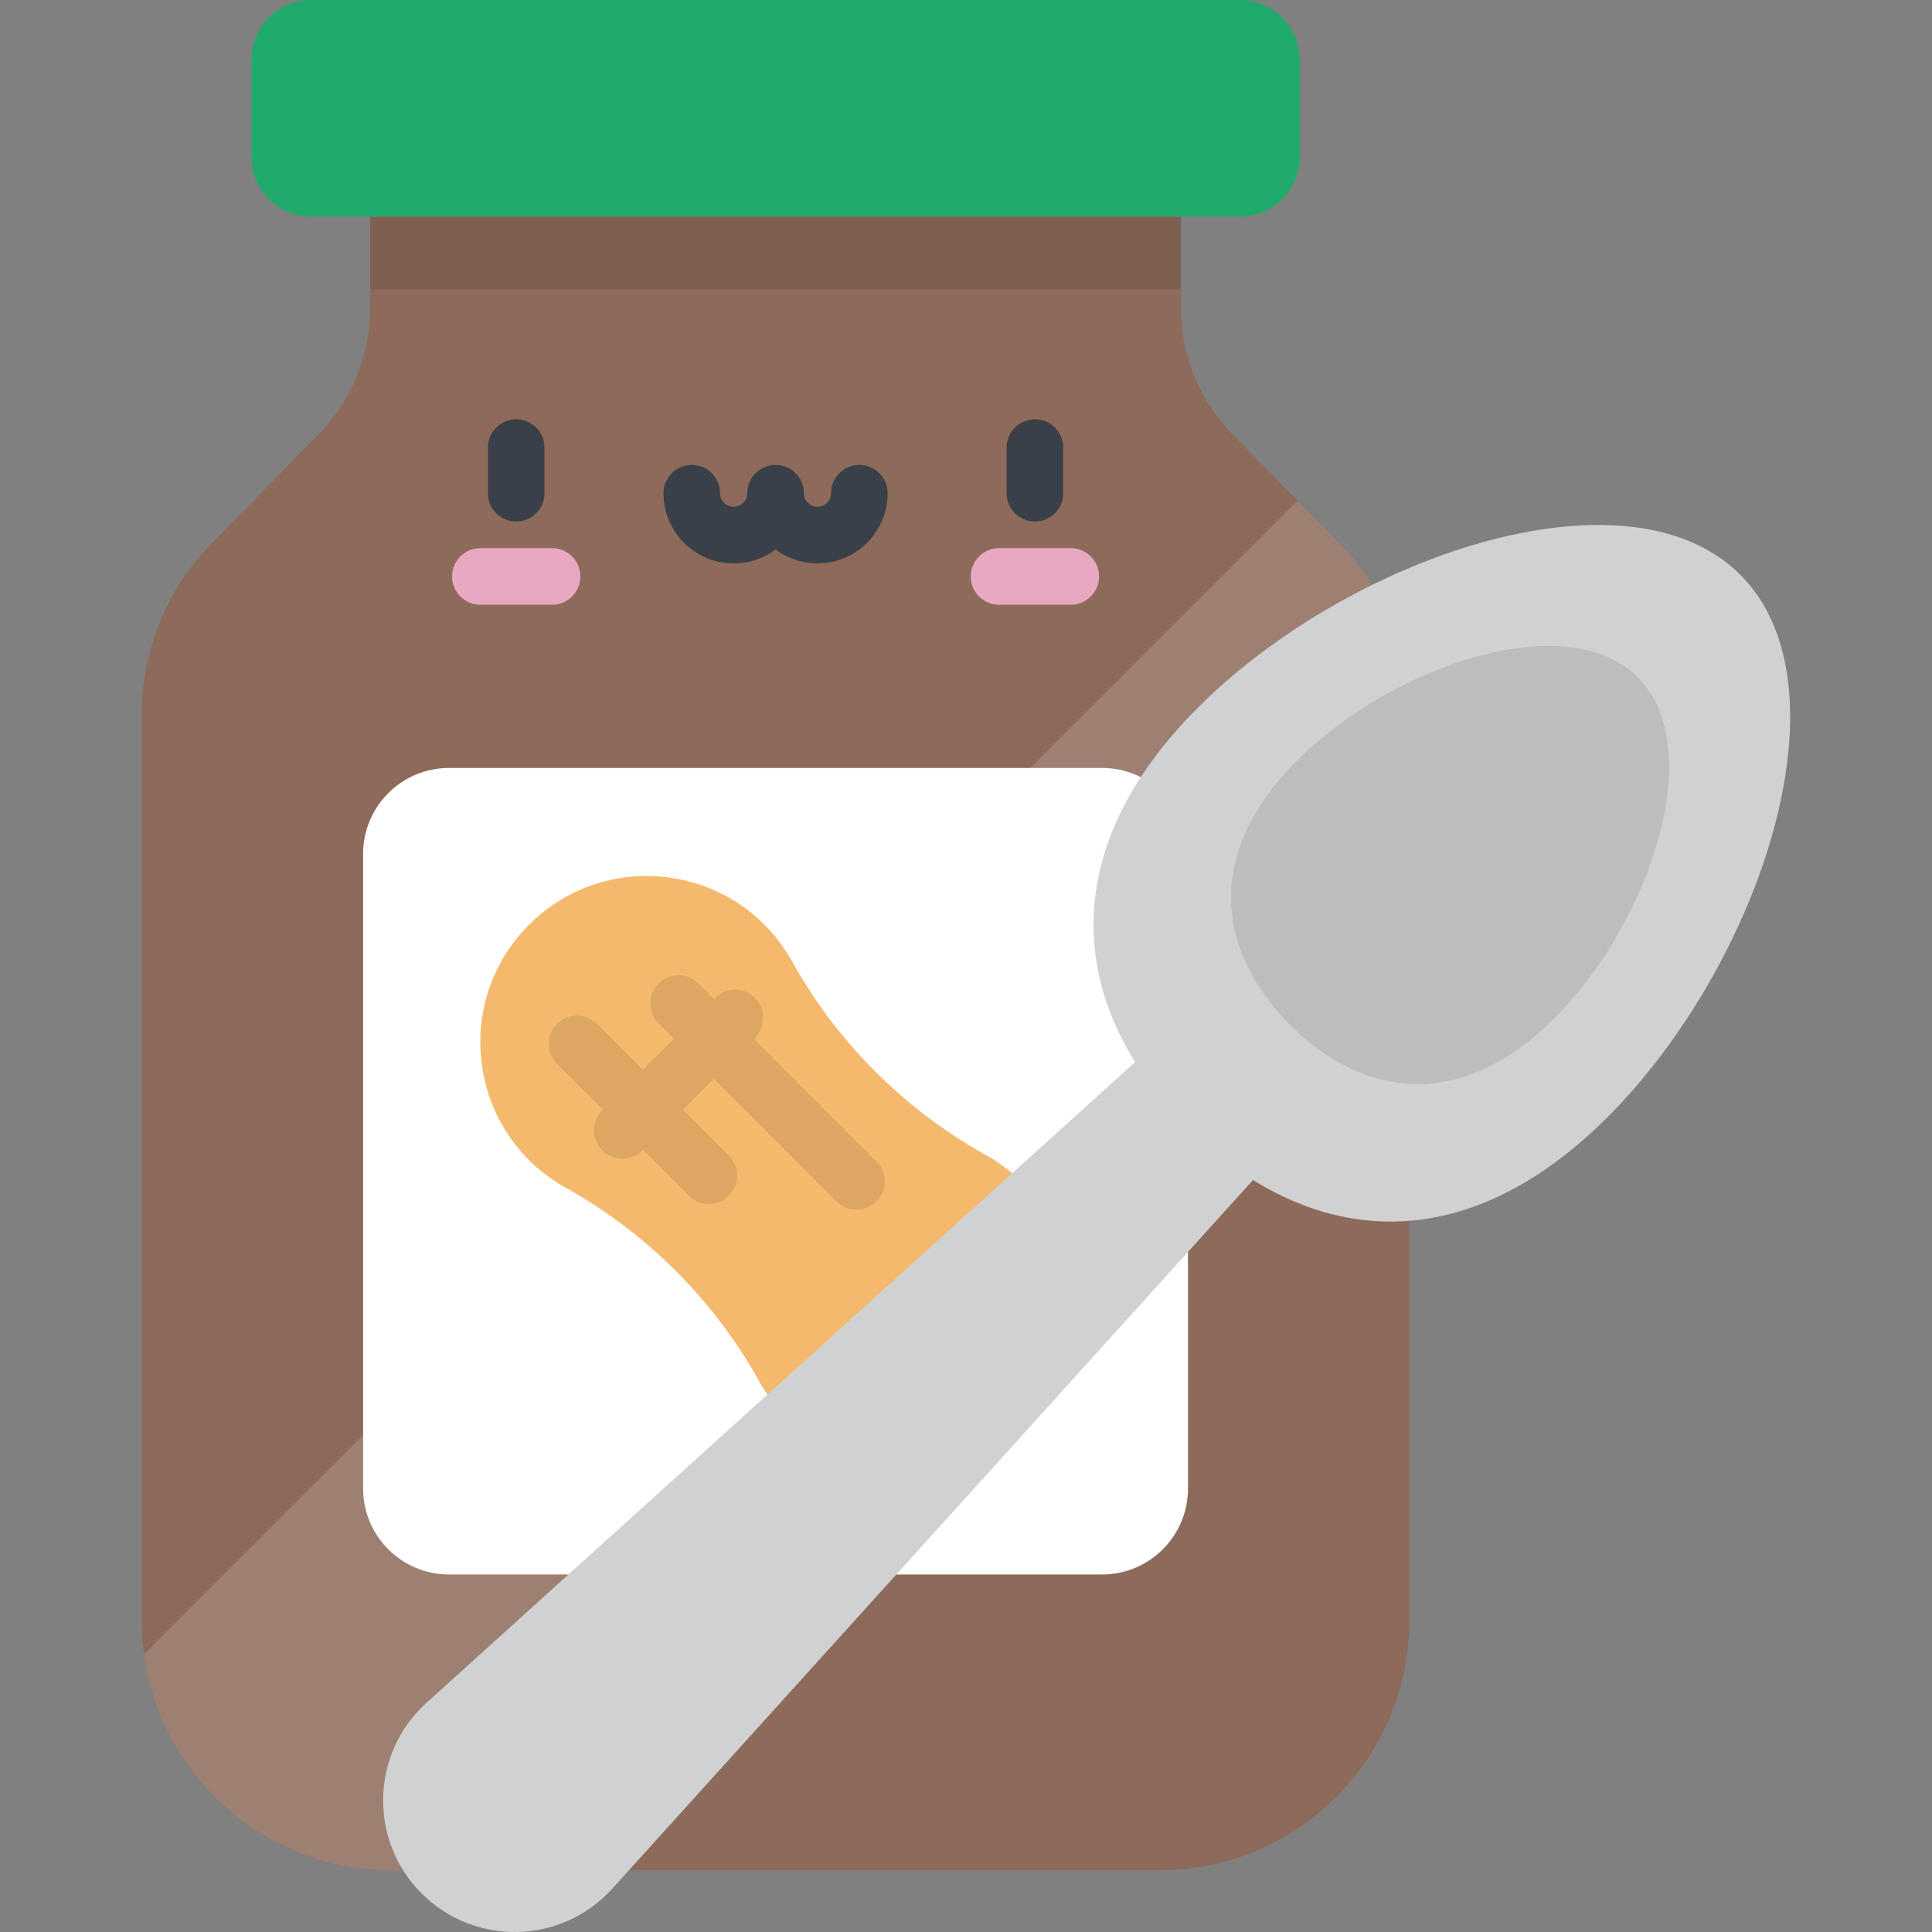 <?xml version="1.0" encoding="iso-8859-1"?>
<!-- Generator: Adobe Illustrator 19.0.0, SVG Export Plug-In . SVG Version: 6.00 Build 0)  -->
<svg version="1.1" id="Layer_1" xmlns="http://www.w3.org/2000/svg" xmlns:xlink="http://www.w3.org/1999/xlink" x="0px" y="0px"
	 viewBox="0 0 512 512" style="enable-background:new 0 0 512 512;" xml:space="preserve">
<rect x="0" y="0" width="512" height="512" fill="#808080" stroke="none"/>
<path style="fill:#8D6A59;" d="M312.952,81.555V57.406H98.107v24.149c0,12.549-4.916,24.598-13.695,33.565l-28.488,29.097
	c-11.751,12.003-18.332,28.131-18.332,44.928V429.45c0,36.543,29.624,66.168,66.168,66.168H307.3
	c36.543,0,66.168-29.624,66.168-66.168V189.145c0-16.797-6.581-32.926-18.332-44.928l-28.488-29.097
	C317.869,106.153,312.952,94.104,312.952,81.555z"/>
<path style="opacity:0.15;fill:#FFFFFF;enable-background:new    ;" d="M355.136,144.217l-11.277-11.518L38.204,438.353
	c4.351,32.331,32.032,57.265,65.554,57.265h22.146l247.563-247.563v-58.91C373.468,172.348,366.887,156.22,355.136,144.217z"/>
<rect x="98.11" y="57.41" style="opacity:0.1;enable-background:new    ;" width="214.85" height="19.293"/>
<path style="fill:#FFFFFF;" d="M292.055,417.256H119.004c-12.578,0-22.775-10.197-22.775-22.775v-168.19
	c0-12.578,10.197-22.775,22.775-22.775h173.051c12.578,0,22.775,10.197,22.775,22.775v168.19
	C314.83,407.059,304.633,417.256,292.055,417.256z"/>
<path style="fill:#F5B96E;" d="M270.85,375.707L270.85,375.707c-20.69,20.69-55.426,15.856-69.68-9.697l0,0
	c-12.001-21.513-29.751-39.263-51.264-51.264l0,0c-25.553-14.255-30.387-48.99-9.697-69.68l0,0
	c20.69-20.69,55.426-15.856,69.68,9.697l0,0c12.001,21.513,29.751,39.263,51.264,51.264l0,0
	C286.707,320.281,291.541,355.017,270.85,375.707z"/>
<g style="opacity:0.1;">
	<path d="M187.858,319.085c-1.92,0-3.839-0.732-5.304-2.196l-34.942-34.943c-2.929-2.93-2.929-7.678,0-10.607
		c2.93-2.929,7.678-2.927,10.607,0l34.942,34.943c2.929,2.93,2.929,7.678,0,10.607C191.697,318.353,189.777,319.085,187.858,319.085
		z"/>
	<path d="M226.973,320.564c-1.92,0-3.839-0.732-5.304-2.196l-47.14-47.141c-2.929-2.93-2.929-7.678,0-10.607
		c2.93-2.929,7.678-2.927,10.607,0l47.14,47.141c2.929,2.93,2.929,7.678,0,10.607C230.812,319.831,228.892,320.564,226.973,320.564z
		"/>
	<path d="M164.916,307.084c-1.919,0-3.839-0.732-5.304-2.196c-2.929-2.93-2.929-7.678,0-10.607l29.833-29.833
		c2.93-2.928,7.678-2.928,10.607,0c2.929,2.93,2.929,7.678,0,10.607l-29.833,29.833
		C168.755,306.352,166.835,307.084,164.916,307.084z"/>
</g>
<path style="fill:#D0D1D2;" d="M461.207,152.323c-29.971-29.971-103.619-4.915-143.722,35.188
	c-32.834,32.834-33.836,66.413-16.673,93.957l-187.801,169.81c-14.792,13.375-15.371,36.41-1.27,50.511
	c14.101,14.101,37.136,13.522,50.511-1.27l169.81-187.801c27.544,17.163,61.123,16.161,93.957-16.673
	C466.123,255.942,491.178,182.294,461.207,152.323z"/>
<path style="opacity:0.1;enable-background:new    ;" d="M411.896,269.883c25.218-25.218,40.974-71.53,22.127-90.376
	s-65.159-3.091-90.376,22.127c-25.218,25.218-20.58,51.136-1.733,69.983C360.76,290.463,386.678,295.101,411.896,269.883z"/>
<path style="fill:#20AB6C;" d="M328.621,0H82.438c-8.733,0-15.813,7.08-15.813,15.813v25.78c0,8.733,7.08,15.813,15.813,15.813
	H328.62c8.733,0,15.813-7.08,15.813-15.813v-25.78C344.434,7.08,337.354,0,328.621,0z"/>
<g>
	<path style="fill:#394049;" d="M136.797,138.208c-4.143,0-7.5-3.357-7.5-7.5v-12.084c0-4.143,3.357-7.5,7.5-7.5s7.5,3.357,7.5,7.5
		v12.084C144.297,134.851,140.94,138.208,136.797,138.208z"/>
	<path style="fill:#394049;" d="M274.263,138.208c-4.143,0-7.5-3.357-7.5-7.5v-12.084c0-4.143,3.357-7.5,7.5-7.5s7.5,3.357,7.5,7.5
		v12.084C281.763,134.851,278.405,138.208,274.263,138.208z"/>
</g>
<g>
	<path style="fill:#E8A8C2;" d="M146.303,160.263H127.29c-4.143,0-7.5-3.357-7.5-7.5s3.357-7.5,7.5-7.5h19.013
		c4.143,0,7.5,3.357,7.5,7.5C153.803,156.905,150.445,160.263,146.303,160.263z"/>
	<path style="fill:#E8A8C2;" d="M283.769,160.263h-19.013c-4.143,0-7.5-3.357-7.5-7.5s3.357-7.5,7.5-7.5h19.013
		c4.142,0,7.5,3.357,7.5,7.5C291.269,156.905,287.911,160.263,283.769,160.263z"/>
</g>
<path style="fill:#394049;" d="M216.63,149.308c-4.157,0-8-1.37-11.101-3.684c-3.101,2.314-6.942,3.684-11.1,3.684
	c-10.256,0-18.6-8.344-18.6-18.6c0-4.143,3.357-7.5,7.5-7.5s7.5,3.357,7.5,7.5c0,1.984,1.615,3.6,3.6,3.6c1.984,0,3.6-1.615,3.6-3.6
	c0-4.143,3.357-7.5,7.5-7.5s7.5,3.357,7.5,7.5c0,1.984,1.615,3.6,3.601,3.6c1.984,0,3.6-1.615,3.6-3.6c0-4.143,3.357-7.5,7.5-7.5
	s7.5,3.357,7.5,7.5C235.23,140.964,226.886,149.308,216.63,149.308z"/>
<g>
</g>
<g>
</g>
<g>
</g>
<g>
</g>
<g>
</g>
<g>
</g>
<g>
</g>
<g>
</g>
<g>
</g>
<g>
</g>
<g>
</g>
<g>
</g>
<g>
</g>
<g>
</g>
<g>
</g>
</svg>
